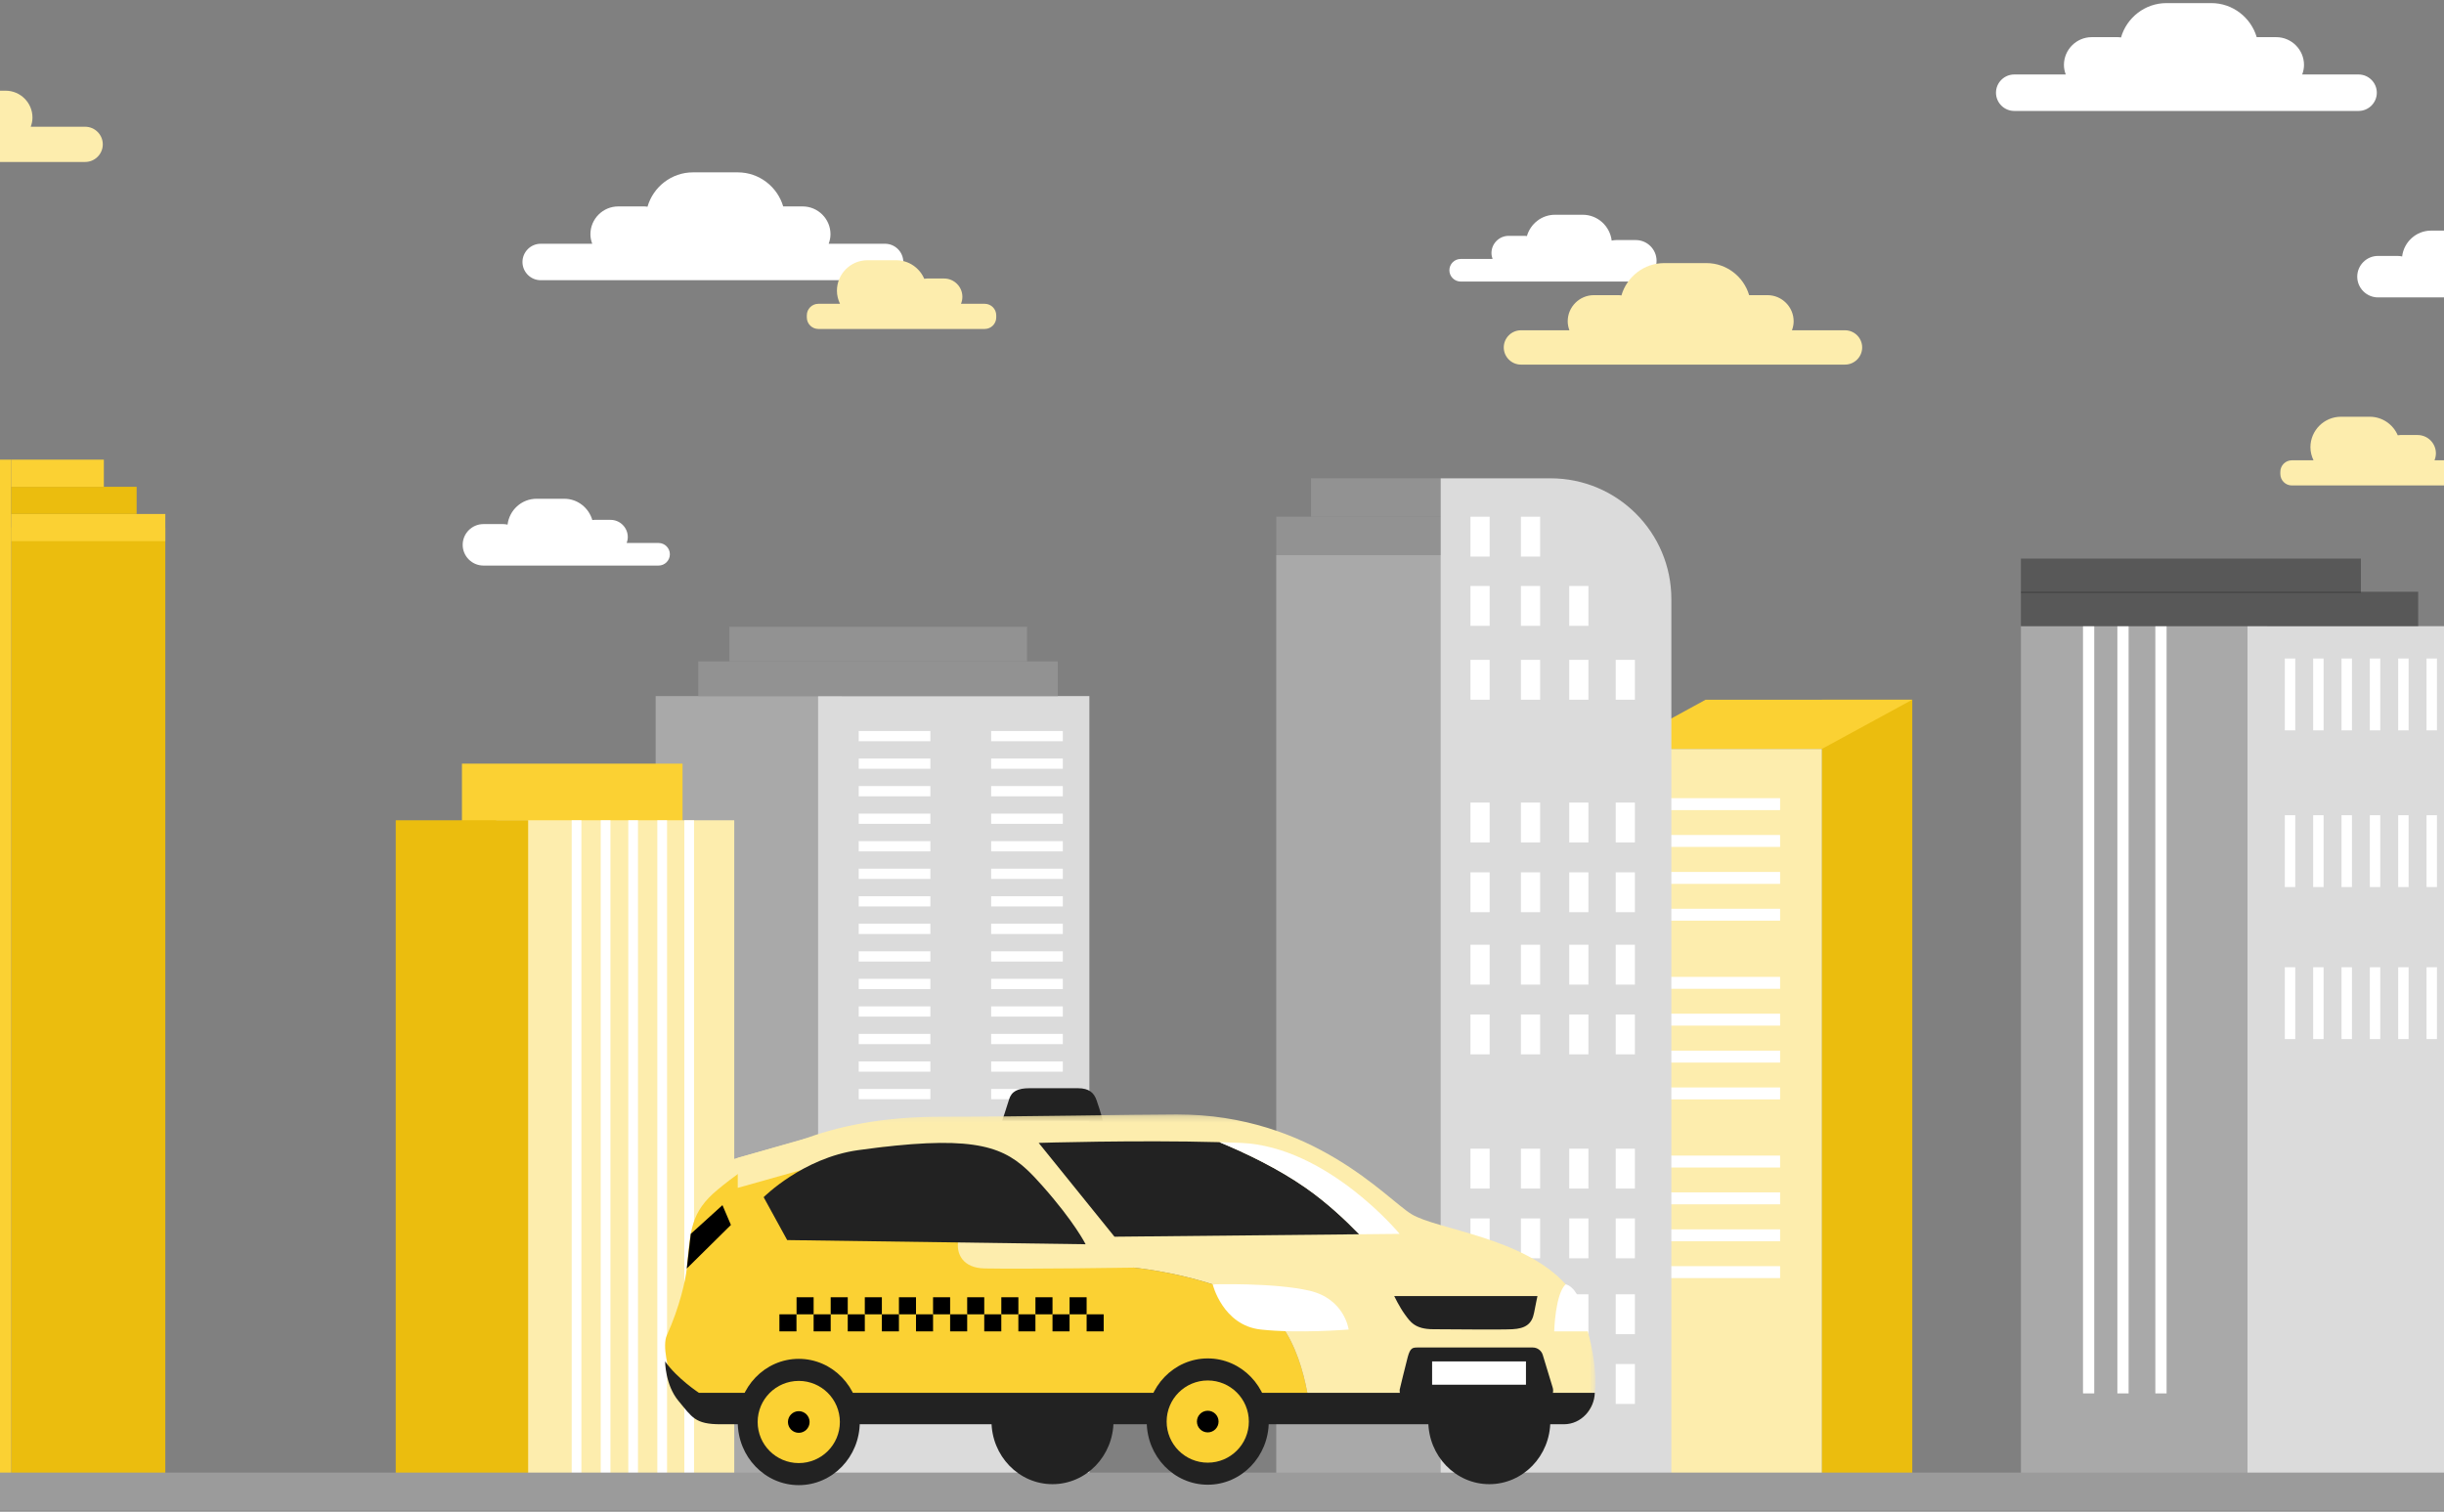 <?xml version="1.0" encoding="UTF-8"?>
<svg width="375px" height="232px" viewBox="0 0 375 232" version="1.1" xmlns="http://www.w3.org/2000/svg" xmlns:xlink="http://www.w3.org/1999/xlink">
    <rect x="0" y="0" width="375" height="232" fill="#808080" stroke="none"/>
    <!-- Generator: Sketch 39 (31667) - http://www.bohemiancoding.com/sketch -->
    <title>Footer/CityMobile</title>
    <desc>Created with Sketch.</desc>
    <defs>
        <polygon id="path-1" points="131.38 47.242 131.38 0.215 0.827 0.215 0.827 47.242 131.38 47.242"></polygon>
    </defs>
    <g id="Page-1" stroke="none" stroke-width="1" fill="none" fill-rule="evenodd">
        <g id="5.-Выбор-собеседника-(+)" transform="translate(0, -5714)">
            <g id="Footer/CityMobile" transform="translate(0, 5714)">
                <g id="Group-45" transform="translate(-533, 0)">
                    <g id="Group-42">
                        <polygon id="Fill-1" fill="#EBBD0E" points="534.734 227.748 558.364 227.748 558.364 80.968 534.734 80.968"></polygon>
                        <polygon id="Fill-2" fill="#FBD133" points="511.105 227.748 534.734 227.748 534.734 70.543 511.105 70.543"></polygon>
                        <polygon id="Fill-3" fill="#FBD133" points="534.734 83.051 558.364 83.051 558.364 78.882 534.734 78.882"></polygon>
                        <polygon id="Fill-4" fill="#EBBD0E" points="534.734 78.882 553.964 78.882 553.964 74.712 534.734 74.712"></polygon>
                        <polygon id="Fill-5" fill="#FBD133" points="534.734 74.712 548.934 74.712 548.934 70.543 534.734 70.543"></polygon>
                        <path d="M546.071,19.451 L537.715,19.451 C537.879,19.008 537.982,18.535 537.982,18.037 C537.982,15.771 536.13,13.919 533.866,13.919 L530.975,13.919 C530.119,11.01 527.422,8.869 524.246,8.869 L517.606,8.869 C514.413,8.869 511.708,11.033 510.866,13.964 C510.719,13.948 510.575,13.919 510.423,13.919 L506.526,13.919 C504.261,13.919 502.408,15.771 502.408,18.037 C502.408,18.535 502.511,19.008 502.676,19.451 L495.041,19.451 C493.555,19.451 492.34,20.668 492.34,22.153 C492.34,23.639 493.555,24.856 495.041,24.856 L507.073,24.856 L534.039,24.856 L546.071,24.856 C547.557,24.856 548.772,23.639 548.772,22.153 C548.772,20.668 547.557,19.451 546.071,19.451" id="Fill-73" fill="#FDEDAD"></path>
                        <polygon id="Fill-1" fill="#FDEDAD" points="783.854 228.286 812.566 228.286 812.566 114.929 783.854 114.929"></polygon>
                        <polygon id="Fill-2" fill="#FFFFFF" points="786.284 124.329 806.134 124.329 806.134 122.498 786.284 122.498"></polygon>
                        <polygon id="Fill-3" fill="#FFFFFF" points="786.284 129.978 806.134 129.978 806.134 128.147 786.284 128.147"></polygon>
                        <polygon id="Fill-4" fill="#FFFFFF" points="786.284 135.651 806.134 135.651 806.134 133.82 786.284 133.82"></polygon>
                        <polygon id="Fill-5" fill="#FFFFFF" points="786.284 141.299 806.134 141.299 806.134 139.469 786.284 139.469"></polygon>
                        <polygon id="Fill-6" fill="#FFFFFF" points="786.284 151.754 806.134 151.754 806.134 149.923 786.284 149.923"></polygon>
                        <polygon id="Fill-7" fill="#FFFFFF" points="786.284 157.404 806.134 157.404 806.134 155.573 786.284 155.573"></polygon>
                        <polygon id="Fill-8" fill="#FFFFFF" points="786.284 163.077 806.134 163.077 806.134 161.246 786.284 161.246"></polygon>
                        <polygon id="Fill-9" fill="#FFFFFF" points="786.284 168.725 806.134 168.725 806.134 166.895 786.284 166.895"></polygon>
                        <polygon id="Fill-10" fill="#FFFFFF" points="786.284 179.18 806.134 179.18 806.134 177.349 786.284 177.349"></polygon>
                        <polygon id="Fill-11" fill="#FFFFFF" points="786.284 184.829 806.134 184.829 806.134 182.998 786.284 182.998"></polygon>
                        <polygon id="Fill-12" fill="#FFFFFF" points="786.284 190.502 806.134 190.502 806.134 188.671 786.284 188.671"></polygon>
                        <polygon id="Fill-13" fill="#FFFFFF" points="786.284 196.15 806.134 196.15 806.134 194.32 786.284 194.32"></polygon>
                        <polygon id="Fill-14" fill="#EBBD0E" points="812.566 228.286 826.415 228.286 826.415 107.386 812.566 107.386"></polygon>
                        <polygon id="Fill-15" fill="#FBD133" points="794.71 107.386 826.414 107.386 812.567 114.929 780.909 114.929"></polygon>
                        <polygon id="Fill-16" fill="#A9A9A9" points="728.824 228.609 760.825 228.609 760.825 85.194 728.824 85.194"></polygon>
                        <polygon id="Fill-17" fill="#929292" points="728.824 85.194 754.053 85.194 754.053 79.301 728.824 79.301"></polygon>
                        <polygon id="Fill-18" fill="#929292" points="734.151 79.302 754.053 79.302 754.053 73.409 734.151 73.409"></polygon>
                        <path d="M789.448,228.609 L754.052,228.609 L754.052,73.409 L770.913,73.409 C781.15,73.409 789.448,81.707 789.448,91.942 L789.448,228.609 L789.448,228.609 Z" id="Fill-19" fill="#DBDBDB"></path>
                        <polygon id="Fill-21" fill="#FFFFFF" points="758.62 85.42 761.565 85.42 761.565 79.302 758.62 79.302"></polygon>
                        <polygon id="Fill-23" fill="#FFFFFF" points="766.367 85.42 769.312 85.42 769.312 79.302 766.367 79.302"></polygon>
                        <polygon id="Fill-24" fill="#FFFFFF" points="758.62 96.049 761.565 96.049 761.565 89.932 758.62 89.932"></polygon>
                        <polygon id="Fill-25" fill="#FFFFFF" points="766.367 96.049 769.312 96.049 769.312 89.932 766.367 89.932"></polygon>
                        <polygon id="Fill-26" fill="#FFFFFF" points="773.778 96.049 776.723 96.049 776.723 89.932 773.778 89.932"></polygon>
                        <polygon id="Fill-27" fill="#FFFFFF" points="758.62 107.386 761.565 107.386 761.565 101.268 758.62 101.268"></polygon>
                        <polygon id="Fill-28" fill="#FFFFFF" points="766.367 107.386 769.312 107.386 769.312 101.268 766.367 101.268"></polygon>
                        <polygon id="Fill-29" fill="#FFFFFF" points="773.778 107.386 776.723 107.386 776.723 101.268 773.778 101.268"></polygon>
                        <polygon id="Fill-30" fill="#FFFFFF" points="780.909 107.386 783.854 107.386 783.854 101.268 780.909 101.268"></polygon>
                        <polygon id="Fill-31" fill="#FFFFFF" points="758.62 129.291 761.565 129.291 761.565 123.173 758.62 123.173"></polygon>
                        <polygon id="Fill-32" fill="#FFFFFF" points="766.367 129.291 769.312 129.291 769.312 123.173 766.367 123.173"></polygon>
                        <polygon id="Fill-33" fill="#FFFFFF" points="773.778 129.291 776.723 129.291 776.723 123.173 773.778 123.173"></polygon>
                        <polygon id="Fill-34" fill="#FFFFFF" points="780.909 129.291 783.854 129.291 783.854 123.173 780.909 123.173"></polygon>
                        <polygon id="Fill-35" fill="#FFFFFF" points="758.62 139.995 761.565 139.995 761.565 133.878 758.62 133.878"></polygon>
                        <polygon id="Fill-36" fill="#FFFFFF" points="766.367 139.995 769.312 139.995 769.312 133.878 766.367 133.878"></polygon>
                        <polygon id="Fill-37" fill="#FFFFFF" points="773.778 139.995 776.723 139.995 776.723 133.878 773.778 133.878"></polygon>
                        <polygon id="Fill-38" fill="#FFFFFF" points="780.909 139.995 783.854 139.995 783.854 133.878 780.909 133.878"></polygon>
                        <polygon id="Fill-39" fill="#FFFFFF" points="758.62 151.109 761.565 151.109 761.565 144.991 758.62 144.991"></polygon>
                        <polygon id="Fill-40" fill="#FFFFFF" points="766.367 151.109 769.312 151.109 769.312 144.991 766.367 144.991"></polygon>
                        <polygon id="Fill-41" fill="#FFFFFF" points="773.778 151.109 776.723 151.109 776.723 144.991 773.778 144.991"></polygon>
                        <polygon id="Fill-42" fill="#FFFFFF" points="780.909 151.109 783.854 151.109 783.854 144.991 780.909 144.991"></polygon>
                        <polygon id="Fill-43" fill="#FFFFFF" points="758.62 161.813 761.565 161.813 761.565 155.696 758.62 155.696"></polygon>
                        <polygon id="Fill-44" fill="#FFFFFF" points="766.367 161.813 769.312 161.813 769.312 155.696 766.367 155.696"></polygon>
                        <polygon id="Fill-45" fill="#FFFFFF" points="773.778 161.813 776.723 161.813 776.723 155.696 773.778 155.696"></polygon>
                        <polygon id="Fill-46" fill="#FFFFFF" points="780.909 161.813 783.854 161.813 783.854 155.696 780.909 155.696"></polygon>
                        <polygon id="Fill-47" fill="#FFFFFF" points="758.62 182.409 761.565 182.409 761.565 176.291 758.62 176.291"></polygon>
                        <polygon id="Fill-48" fill="#FFFFFF" points="766.367 182.409 769.312 182.409 769.312 176.291 766.367 176.291"></polygon>
                        <polygon id="Fill-49" fill="#FFFFFF" points="773.778 182.409 776.723 182.409 776.723 176.291 773.778 176.291"></polygon>
                        <polygon id="Fill-50" fill="#FFFFFF" points="780.909 182.409 783.854 182.409 783.854 176.291 780.909 176.291"></polygon>
                        <polygon id="Fill-51" fill="#FFFFFF" points="758.62 193.113 761.565 193.113 761.565 186.996 758.62 186.996"></polygon>
                        <polygon id="Fill-52" fill="#FFFFFF" points="766.367 193.113 769.312 193.113 769.312 186.996 766.367 186.996"></polygon>
                        <polygon id="Fill-53" fill="#FFFFFF" points="773.778 193.113 776.723 193.113 776.723 186.996 773.778 186.996"></polygon>
                        <polygon id="Fill-54" fill="#FFFFFF" points="780.909 193.113 783.854 193.113 783.854 186.996 780.909 186.996"></polygon>
                        <polygon id="Fill-55" fill="#FFFFFF" points="758.62 204.757 761.565 204.757 761.565 198.64 758.62 198.64"></polygon>
                        <polygon id="Fill-56" fill="#FFFFFF" points="766.367 204.757 769.312 204.757 769.312 198.64 766.367 198.64"></polygon>
                        <polygon id="Fill-57" fill="#FFFFFF" points="773.778 204.757 776.723 204.757 776.723 198.64 773.778 198.64"></polygon>
                        <polygon id="Fill-58" fill="#FFFFFF" points="780.909 204.757 783.854 204.757 783.854 198.64 780.909 198.64"></polygon>
                        <polygon id="Fill-59" fill="#FFFFFF" points="758.62 215.462 761.565 215.462 761.565 209.344 758.62 209.344"></polygon>
                        <polygon id="Fill-60" fill="#FFFFFF" points="766.367 215.462 769.312 215.462 769.312 209.344 766.367 209.344"></polygon>
                        <polygon id="Fill-61" fill="#FFFFFF" points="773.778 215.462 776.723 215.462 776.723 209.344 773.778 209.344"></polygon>
                        <polygon id="Fill-62" fill="#FFFFFF" points="780.909 215.462 783.854 215.462 783.854 209.344 780.909 209.344"></polygon>
                        <polygon id="Fill-63" fill="#A9A9A9" points="633.602 226.859 662.151 226.859 662.151 106.83 633.602 106.83"></polygon>
                        <polygon id="Fill-64" fill="#DBDBDB" points="658.525 226.859 700.151 226.859 700.151 106.83 658.525 106.83"></polygon>
                        <polygon id="Fill-65" fill="#FFFFFF" points="664.758 113.759 675.754 113.759 675.754 112.187 664.758 112.187"></polygon>
                        <polygon id="Fill-66" fill="#FFFFFF" points="664.758 117.985 675.754 117.985 675.754 116.413 664.758 116.413"></polygon>
                        <polygon id="Fill-67" fill="#FFFFFF" points="664.758 122.212 675.754 122.212 675.754 120.64 664.758 120.64"></polygon>
                        <polygon id="Fill-68" fill="#FFFFFF" points="664.758 126.438 675.754 126.438 675.754 124.865 664.758 124.865"></polygon>
                        <polygon id="Fill-69" fill="#FFFFFF" points="664.758 130.663 675.754 130.663 675.754 129.091 664.758 129.091"></polygon>
                        <polygon id="Fill-70" fill="#FFFFFF" points="664.758 134.89 675.754 134.89 675.754 133.318 664.758 133.318"></polygon>
                        <polygon id="Fill-71" fill="#FFFFFF" points="664.758 139.116 675.754 139.116 675.754 137.544 664.758 137.544"></polygon>
                        <polygon id="Fill-72" fill="#FFFFFF" points="664.758 143.342 675.754 143.342 675.754 141.769 664.758 141.769"></polygon>
                        <polygon id="Fill-73" fill="#FFFFFF" points="664.758 147.569 675.754 147.569 675.754 145.996 664.758 145.996"></polygon>
                        <polygon id="Fill-74" fill="#FFFFFF" points="664.758 151.794 675.754 151.794 675.754 150.222 664.758 150.222"></polygon>
                        <polygon id="Fill-75" fill="#FFFFFF" points="664.758 156.021 675.754 156.021 675.754 154.449 664.758 154.449"></polygon>
                        <polygon id="Fill-76" fill="#FFFFFF" points="664.758 160.247 675.754 160.247 675.754 158.675 664.758 158.675"></polygon>
                        <polygon id="Fill-77" fill="#FFFFFF" points="664.758 164.473 675.754 164.473 675.754 162.9 664.758 162.9"></polygon>
                        <polygon id="Fill-78" fill="#FFFFFF" points="664.758 168.698 675.754 168.698 675.754 167.126 664.758 167.126"></polygon>
                        <polygon id="Fill-79" fill="#FFFFFF" points="685.08 113.759 696.076 113.759 696.076 112.187 685.08 112.187"></polygon>
                        <polygon id="Fill-80" fill="#FFFFFF" points="685.08 117.985 696.076 117.985 696.076 116.413 685.08 116.413"></polygon>
                        <polygon id="Fill-81" fill="#FFFFFF" points="685.08 122.212 696.076 122.212 696.076 120.64 685.08 120.64"></polygon>
                        <polygon id="Fill-82" fill="#FFFFFF" points="685.08 126.438 696.076 126.438 696.076 124.865 685.08 124.865"></polygon>
                        <polygon id="Fill-83" fill="#FFFFFF" points="685.08 130.663 696.076 130.663 696.076 129.091 685.08 129.091"></polygon>
                        <polygon id="Fill-84" fill="#FFFFFF" points="685.08 134.89 696.076 134.89 696.076 133.318 685.08 133.318"></polygon>
                        <polygon id="Fill-85" fill="#FFFFFF" points="685.08 139.116 696.076 139.116 696.076 137.544 685.08 137.544"></polygon>
                        <polygon id="Fill-86" fill="#FFFFFF" points="685.08 143.342 696.076 143.342 696.076 141.769 685.08 141.769"></polygon>
                        <polygon id="Fill-87" fill="#FFFFFF" points="685.08 147.569 696.076 147.569 696.076 145.996 685.08 145.996"></polygon>
                        <polygon id="Fill-88" fill="#FFFFFF" points="685.08 151.794 696.076 151.794 696.076 150.222 685.08 150.222"></polygon>
                        <polygon id="Fill-89" fill="#FFFFFF" points="685.08 156.021 696.076 156.021 696.076 154.449 685.08 154.449"></polygon>
                        <polygon id="Fill-90" fill="#FFFFFF" points="685.08 160.247 696.076 160.247 696.076 158.675 685.08 158.675"></polygon>
                        <polygon id="Fill-91" fill="#FFFFFF" points="685.08 164.473 696.076 164.473 696.076 162.9 685.08 162.9"></polygon>
                        <polygon id="Fill-92" fill="#FFFFFF" points="685.08 168.698 696.076 168.698 696.076 167.126 685.08 167.126"></polygon>
                        <polygon id="Fill-93" fill="#929292" points="640.141 106.83 695.3 106.83 695.3 101.508 640.141 101.508"></polygon>
                        <polygon id="Fill-94" fill="#929292" points="644.922 101.508 690.586 101.508 690.586 96.187 644.922 96.187"></polygon>
                        <polygon id="Fill-95" fill="#FBD133" points="603.88 126.461 637.73 126.461 637.73 117.199 603.88 117.199"></polygon>
                        <polygon id="Fill-96" fill="#FDEDAD" points="609.136 226.859 645.661 226.859 645.661 125.89 609.136 125.89"></polygon>
                        <polygon id="Fill-97" fill="#EBBD0E" points="593.72 226.859 614.038 226.859 614.038 125.89 593.72 125.89"></polygon>
                        <polygon id="Fill-98" fill="#FFFFFF" points="620.717 226.66 622.207 226.66 622.207 125.891 620.717 125.891"></polygon>
                        <polygon id="Fill-99" fill="#FFFFFF" points="625.173 226.66 626.663 226.66 626.663 125.891 625.173 125.891"></polygon>
                        <polygon id="Fill-100" fill="#FFFFFF" points="629.403 226.66 630.893 226.66 630.893 125.891 629.403 125.891"></polygon>
                        <polygon id="Fill-101" fill="#FFFFFF" points="633.859 226.66 635.349 226.66 635.349 125.891 633.859 125.891"></polygon>
                        <polygon id="Fill-102" fill="#FFFFFF" points="638.003 226.66 639.493 226.66 639.493 125.891 638.003 125.891"></polygon>
                        <path d="M607.175,80.433 L610.187,80.433 C610.425,80.433 610.655,80.464 610.879,80.514 C611.146,78.291 613.032,76.546 615.323,76.546 L619.582,76.546 C621.627,76.546 623.344,77.939 623.886,79.816 C623.986,79.804 624.084,79.785 624.187,79.785 L626.686,79.785 C628.138,79.785 629.326,80.973 629.326,82.425 C629.326,82.745 629.26,83.048 629.155,83.333 L634.05,83.333 C635.003,83.333 635.783,84.113 635.783,85.065 C635.783,86.018 635.003,86.798 634.05,86.798 L610.187,86.798 L609.045,86.798 L607.175,86.798 C605.425,86.798 603.993,85.365 603.993,83.615 C603.993,81.864 605.425,80.433 607.175,80.433" id="Fill-104" fill="#FFFFFF"></path>
                        <path d="M783.997,36.844 L780.985,36.844 C780.747,36.844 780.517,36.876 780.293,36.926 C780.025,34.702 778.14,32.959 775.848,32.959 L771.59,32.959 C769.546,32.959 767.828,34.35 767.286,36.227 C767.186,36.214 767.088,36.196 766.985,36.196 L764.486,36.196 C763.034,36.196 761.846,37.384 761.846,38.836 C761.846,39.156 761.912,39.459 762.017,39.743 L757.122,39.743 C756.169,39.743 755.389,40.523 755.389,41.476 C755.389,42.429 756.169,43.209 757.122,43.209 L780.985,43.209 L782.127,43.209 L783.997,43.209 C785.747,43.209 787.179,41.776 787.179,40.026 C787.179,38.277 785.747,36.844 783.997,36.844" id="Fill-105" fill="#FFFFFF"></path>
                        <path d="M816.094,50.689 L807.951,50.689 C808.111,50.257 808.212,49.797 808.212,49.31 C808.212,47.103 806.407,45.298 804.2,45.298 L801.383,45.298 C800.549,42.463 797.921,40.377 794.826,40.377 L788.355,40.377 C785.244,40.377 782.608,42.485 781.787,45.342 C781.644,45.326 781.503,45.298 781.355,45.298 L777.558,45.298 C775.35,45.298 773.545,47.103 773.545,49.31 C773.545,49.797 773.646,50.257 773.806,50.689 L766.366,50.689 C764.917,50.689 763.733,51.874 763.733,53.322 C763.733,54.77 764.917,55.956 766.366,55.956 L778.09,55.956 L804.369,55.956 L816.094,55.956 C817.542,55.956 818.726,54.77 818.726,53.322 C818.726,51.874 817.542,50.689 816.094,50.689" id="Fill-106" fill="#FDEDAD"></path>
                        <path d="M668.802,37.41 L660.15,37.41 C660.322,36.951 660.428,36.461 660.428,35.945 C660.428,33.6 658.509,31.681 656.164,31.681 L653.171,31.681 C652.285,28.67 649.493,26.452 646.204,26.452 L639.329,26.452 C636.024,26.452 633.221,28.693 632.351,31.727 C632.197,31.711 632.048,31.681 631.891,31.681 L627.855,31.681 C625.511,31.681 623.592,33.6 623.592,35.945 C623.592,36.461 623.7,36.951 623.87,37.41 L615.964,37.41 C614.425,37.41 613.166,38.669 613.166,40.208 C613.166,41.746 614.425,43.005 615.964,43.005 L628.422,43.005 L656.344,43.005 L668.802,43.005 C670.342,43.005 671.6,41.746 671.6,40.208 C671.6,38.669 670.342,37.41 668.802,37.41" id="Fill-107" fill="#FFFFFF"></path>
                        <path d="M684.095,46.624 L680.449,46.624 C680.588,46.292 680.665,45.93 680.665,45.549 C680.665,44.006 679.403,42.744 677.86,42.744 L675.205,42.744 C675.072,42.744 674.943,42.766 674.814,42.784 C674.098,41.115 672.438,39.939 670.516,39.939 L666.09,39.939 C663.519,39.939 661.415,42.043 661.415,44.615 C661.415,45.336 661.594,46.012 661.889,46.624 L658.561,46.624 C657.591,46.624 656.796,47.418 656.796,48.389 L656.796,48.723 C656.796,49.693 657.591,50.486 658.561,50.486 L684.095,50.486 C685.065,50.486 685.86,49.693 685.86,48.723 L685.86,48.389 C685.86,47.418 685.065,46.624 684.095,46.624" id="Fill-109" fill="#FDEDAD"></path>
                        <polygon id="Fill-38" fill="#A9A9A9" points="900.544 225.892 942.593 225.892 942.593 115.254 900.544 115.254"></polygon>
                        <polygon id="Fill-48" fill="#A9A9A9" points="843.086 228.654 880.892 228.654 880.892 96.102 843.086 96.102"></polygon>
                        <polygon id="Fill-49" fill="#DBDBDB" points="877.846 228.654 912.651 228.654 912.651 96.102 877.846 96.102"></polygon>
                        <polygon id="Fill-50" fill="#FFFFFF" points="883.576 112.088 885.176 112.088 885.176 101.061 883.576 101.061"></polygon>
                        <polygon id="Fill-51" fill="#FFFFFF" points="887.926 112.088 889.525 112.088 889.525 101.061 887.926 101.061"></polygon>
                        <polygon id="Fill-52" fill="#FFFFFF" points="892.274 112.088 893.873 112.088 893.873 101.061 892.274 101.061"></polygon>
                        <polygon id="Fill-53" fill="#FFFFFF" points="896.623 112.088 898.222 112.088 898.222 101.061 896.623 101.061"></polygon>
                        <polygon id="Fill-54" fill="#FFFFFF" points="900.973 112.088 902.572 112.088 902.572 101.061 900.973 101.061"></polygon>
                        <polygon id="Fill-55" fill="#FFFFFF" points="905.322 112.088 906.921 112.088 906.921 101.061 905.322 101.061"></polygon>
                        <polygon id="Fill-56" fill="#FFFFFF" points="883.576 136.139 885.176 136.139 885.176 125.113 883.576 125.113"></polygon>
                        <polygon id="Fill-57" fill="#FFFFFF" points="887.926 136.139 889.525 136.139 889.525 125.113 887.926 125.113"></polygon>
                        <polygon id="Fill-58" fill="#FFFFFF" points="892.274 136.139 893.873 136.139 893.873 125.113 892.274 125.113"></polygon>
                        <polygon id="Fill-59" fill="#FFFFFF" points="896.623 136.139 898.222 136.139 898.222 125.113 896.623 125.113"></polygon>
                        <polygon id="Fill-60" fill="#FFFFFF" points="900.973 136.139 902.572 136.139 902.572 125.113 900.973 125.113"></polygon>
                        <polygon id="Fill-61" fill="#FFFFFF" points="905.322 136.139 906.921 136.139 906.921 125.113 905.322 125.113"></polygon>
                        <polygon id="Fill-62" fill="#FFFFFF" points="883.576 159.472 885.176 159.472 885.176 148.445 883.576 148.445"></polygon>
                        <polygon id="Fill-63" fill="#FFFFFF" points="887.926 159.472 889.525 159.472 889.525 148.445 887.926 148.445"></polygon>
                        <polygon id="Fill-64" fill="#FFFFFF" points="892.274 159.472 893.873 159.472 893.873 148.445 892.274 148.445"></polygon>
                        <polygon id="Fill-65" fill="#FFFFFF" points="896.623 159.472 898.222 159.472 898.222 148.445 896.623 148.445"></polygon>
                        <polygon id="Fill-66" fill="#FFFFFF" points="900.973 159.472 902.572 159.472 902.572 148.445 900.973 148.445"></polygon>
                        <polygon id="Fill-67" fill="#FFFFFF" points="905.322 159.472 906.921 159.472 906.921 148.445 905.322 148.445"></polygon>
                        <polygon id="Fill-68" fill="#FFFFFF" points="852.611 213.847 854.333 213.847 854.333 96.101 852.611 96.101"></polygon>
                        <polygon id="Fill-69" fill="#FFFFFF" points="857.884 213.847 859.606 213.847 859.606 96.101 857.884 96.101"></polygon>
                        <polygon id="Fill-70" fill="#FFFFFF" points="863.71 213.847 865.432 213.847 865.432 96.101 863.71 96.101"></polygon>
                        <polygon id="Fill-71" fill-opacity="0.54" fill="#363636" points="843.086 96.101 904.039 96.101 904.039 90.817 843.086 90.817"></polygon>
                        <polygon id="Fill-72" fill-opacity="0.54" fill="#363636" points="843.085 91.015 895.248 91.015 895.248 85.731 843.085 85.731"></polygon>
                        <path d="M897.871,39.278 L900.883,39.278 C901.12,39.278 901.351,39.309 901.575,39.359 C901.842,37.137 903.727,35.392 906.018,35.392 L910.277,35.392 C912.322,35.392 914.04,36.784 914.581,38.661 C914.682,38.649 914.78,38.63 914.882,38.63 L917.382,38.63 C918.834,38.63 920.022,39.818 920.022,41.27 C920.022,41.589 919.956,41.893 919.85,42.177 L924.746,42.177 C925.698,42.177 926.478,42.957 926.478,43.909 C926.478,44.862 925.698,45.642 924.746,45.642 L900.883,45.642 L899.74,45.642 L897.871,45.642 C896.121,45.642 894.688,44.209 894.688,42.46 C894.688,40.709 896.121,39.278 897.871,39.278" id="Fill-74" fill="#FFFFFF"></path>
                        <path d="M894.894,11.431 L886.242,11.431 C886.413,10.972 886.52,10.482 886.52,9.966 C886.52,7.621 884.601,5.703 882.256,5.703 L879.262,5.703 C878.377,2.692 875.585,0.475 872.296,0.475 L865.42,0.475 C862.115,0.475 859.313,2.716 858.442,5.751 C858.289,5.733 858.14,5.703 857.983,5.703 L853.947,5.703 C851.602,5.703 849.684,7.621 849.684,9.966 C849.684,10.482 849.791,10.972 849.961,11.431 L842.056,11.431 C840.517,11.431 839.258,12.69 839.258,14.228 C839.258,15.766 840.517,17.026 842.056,17.026 L854.514,17.026 L882.436,17.026 L894.894,17.026 C896.433,17.026 897.692,15.766 897.692,14.228 C897.692,12.69 896.433,11.431 894.894,11.431" id="Fill-81" fill="#FFFFFF"></path>
                        <path d="M910.187,70.643 L906.54,70.643 C906.678,70.311 906.757,69.949 906.757,69.568 C906.757,68.026 905.494,66.764 903.951,66.764 L901.297,66.764 C901.162,66.764 901.035,66.786 900.905,66.804 C900.19,65.135 898.529,63.959 896.607,63.959 L892.182,63.959 C889.61,63.959 887.505,66.063 887.505,68.634 C887.505,69.355 887.685,70.031 887.98,70.643 L884.652,70.643 C883.681,70.643 882.888,71.437 882.888,72.407 L882.888,72.742 C882.888,73.711 883.681,74.505 884.652,74.505 L910.187,74.505 C911.156,74.505 911.951,73.711 911.951,72.742 L911.951,72.407 C911.951,71.437 911.156,70.643 910.187,70.643" id="Fill-85" fill="#FDEDAD"></path>
                        <polygon id="Fill-31" fill="#9B9B9B" points="0 231.845 1440 231.845 1440 226 0 226"></polygon>
                        <g id="Page-1" transform="translate(635.053, 167.009)">
                            <path d="M51.713,4.992 C51.713,4.992 52.397,2.995 52.769,1.748 C53.142,0.499 54.057,0.001 55.939,0.001 L63.333,0.001 C65.097,0.001 65.82,0.748 66.201,1.84 C66.834,3.654 67.166,4.992 67.166,4.992 L51.713,4.992 L51.713,4.992 Z" id="Fill-1" fill="#222222"></path>
                            <path d="M135.823,51.078 C135.823,56.431 131.633,60.77 126.462,60.77 C121.293,60.77 117.101,56.431 117.101,51.078 C117.101,45.726 121.293,41.386 126.462,41.386 C131.633,41.386 135.823,45.726 135.823,51.078" id="Fill-3" fill="#222222"></path>
                            <path d="M68.8,51.078 C68.8,56.431 64.609,60.77 59.439,60.77 C54.269,60.77 50.078,56.431 50.078,51.078 C50.078,45.726 54.269,41.386 59.439,41.386 C64.609,41.386 68.8,45.726 68.8,51.078" id="Fill-5" fill="#222222"></path>
                            <polygon id="Fill-7" fill="#FDEDAD" points="9.695 17.137 6.926 11.871 20.923 7.945"></polygon>
                            <g id="Group-11" transform="translate(11.361, 3.807)">
                                <mask id="mask-2" fill="white">
                                    <use xlink:href="#path-1"></use>
                                </mask>
                                <g id="Clip-10"></g>
                                <path d="M126.833,26.295 C120.326,19.076 107.034,17.886 103.157,15.52 C99.281,13.156 88.049,0.215 67.158,0.215 C60.514,0.215 43.622,0.574 30.884,0.574 C21.858,0.574 14.925,2.082 9.562,4.138 C6.013,5.499 3.152,7.098 0.827,8.659 C6.518,6.655 13.842,5.017 22.053,5.216 C39.153,5.63 49.794,15.117 49.794,15.117 L57.036,23.429 C57.036,23.429 69.431,23.867 79.188,29.005 C85.682,32.426 87.34,42.377 87.764,47.242 C110.726,47.208 128.709,46.936 129.862,46.191 C133.186,44.046 130.54,30.409 126.833,26.295" id="Fill-9" fill="#FDEDAD" mask="url(#mask-2)"></path>
                            </g>
                            <path d="M90.549,32.813 C80.791,27.674 68.396,27.236 68.396,27.236 L61.155,18.924 C61.155,18.924 50.513,9.438 33.414,9.022 C25.202,8.823 17.878,10.461 12.187,12.466 C10.555,13.562 9.187,14.637 8.03,15.596 C3.893,19.031 3.877,21.864 3.322,27.679 C3.165,29.333 2.243,33.579 0.269,37.907 C-0.462,39.512 0.444,43.266 1.246,45.091 C2.382,47.68 5.487,50.449 8.032,50.449 C27.423,50.449 67.242,51.096 99.125,51.048 C98.701,46.184 97.042,36.233 90.549,32.813" id="Fill-12" fill="#FBD133"></path>
                            <path d="M0,41.93 C0,41.93 0,45.553 2.076,48.022 C4.153,50.491 4.568,51.575 8.514,51.575 L137.901,51.575 C140.601,51.575 142.577,49.237 142.649,46.752 L5.192,46.752 C5.192,46.752 1.869,44.583 0,41.93" id="Fill-14" fill="#222222"></path>
                            <path d="M64.519,18.924 L50.12,18.924 C44.581,18.924 42.366,27.537 49.012,27.661 C55.658,27.785 71.925,27.535 71.925,27.535 L64.519,18.924 Z" id="Fill-16" fill="#FDEDAD"></path>
                            <polygon id="Fill-18" fill="#FDEDAD" points="33.414 9.023 21.594 7.696 11.146 10.688 11.146 15.296"></polygon>
                            <polygon id="Fill-20" fill="#000000" points="3.938 22.355 8.799 17.948 10.097 20.986 3.322 27.679"></polygon>
                            <path d="M29.868,51.227 C29.868,56.579 25.678,60.919 20.507,60.919 C15.337,60.919 11.146,56.579 11.146,51.227 C11.146,45.875 15.337,41.535 20.507,41.535 C25.678,41.535 29.868,45.875 29.868,51.227" id="Fill-22" fill="#222222"></path>
                            <path d="M26.814,51.227 C26.814,54.71 23.991,57.533 20.508,57.533 C17.024,57.533 14.2,54.71 14.2,51.227 C14.2,47.744 17.024,44.921 20.508,44.921 C23.991,44.921 26.814,47.744 26.814,51.227" id="Fill-24" fill="#FBD133"></path>
                            <path d="M22.169,51.227 C22.169,52.145 21.425,52.888 20.508,52.888 C19.59,52.888 18.847,52.145 18.847,51.227 C18.847,50.309 19.59,49.566 20.508,49.566 C21.425,49.566 22.169,50.309 22.169,51.227" id="Fill-26" fill="#000000"></path>
                            <path d="M92.621,51.161 C92.621,56.515 88.431,60.853 83.26,60.853 C78.09,60.853 73.899,56.515 73.899,51.161 C73.899,45.809 78.09,41.47 83.26,41.47 C88.431,41.47 92.621,45.809 92.621,51.161" id="Fill-28" fill="#222222"></path>
                            <path d="M89.567,51.161 C89.567,54.645 86.744,57.469 83.261,57.469 C79.777,57.469 76.953,54.645 76.953,51.161 C76.953,47.679 79.777,44.855 83.261,44.855 C86.744,44.855 89.567,47.679 89.567,51.161" id="Fill-30" fill="#FBD133"></path>
                            <path d="M84.922,51.161 C84.922,52.079 84.178,52.823 83.261,52.823 C82.343,52.823 81.6,52.079 81.6,51.161 C81.6,50.244 82.343,49.5 83.261,49.5 C84.178,49.5 84.922,50.244 84.922,51.161" id="Fill-32" fill="#000000"></path>
                            <path d="M136.419,37.32 L141.578,37.32 C141.578,37.32 140.838,30.795 138.194,30.102 C136.582,31.476 136.419,37.32 136.419,37.32" id="Fill-34" fill="#FFFFFF"></path>
                            <path d="M133.129,39.795 L115.543,39.795 C114.709,39.795 114.344,39.795 113.942,41.27 C113.604,42.512 112.708,46.27 112.708,46.27 C112.626,47.211 113.367,48.022 114.308,48.022 L134.648,48.022 C135.727,48.022 136.499,46.974 136.185,45.938 L134.665,40.938 C134.459,40.259 133.836,39.795 133.129,39.795" id="Fill-36" fill="#222222"></path>
                            <path d="M111.871,31.903 C111.871,31.903 112.667,33.565 113.498,34.707 C114.328,35.849 115.056,36.988 117.859,36.99 C120.663,36.992 128.036,37.091 130.009,36.99 C131.981,36.888 133.004,36.202 133.331,34.47 C133.563,33.238 133.851,31.903 133.851,31.903 L111.871,31.903 Z" id="Fill-38" fill="#222222"></path>
                            <path d="M84.016,30.102 C84.016,30.102 85.561,36.396 91.38,37.036 C97.199,37.676 104.879,37.036 104.879,37.036 C104.879,37.036 104.283,32.329 98.856,31.073 C93.43,29.817 84.016,30.102 84.016,30.102" id="Fill-40" fill="#FFFFFF"></path>
                            <path d="M57.874,14.965 C57.047,14.034 56.265,13.187 55.446,12.431 C51.33,8.631 46.259,7.199 29.629,9.505 C21.145,10.682 15.119,16.724 15.119,16.724 L16.325,18.924 L18.73,23.309 L64.519,23.95 C64.519,23.95 62.858,20.585 57.874,14.965" id="Fill-42" fill="#222222"></path>
                            <polygon id="Fill-44" fill="#000000" points="20.169 34.702 22.787 34.702 22.787 32.084 20.169 32.084"></polygon>
                            <polygon id="Fill-46" fill="#000000" points="22.787 37.32 25.405 37.32 25.405 34.702 22.787 34.702"></polygon>
                            <polygon id="Fill-47" fill="#000000" points="17.537 37.32 20.155 37.32 20.155 34.702 17.537 34.702"></polygon>
                            <polygon id="Fill-48" fill="#000000" points="25.405 34.702 28.023 34.702 28.023 32.084 25.405 32.084"></polygon>
                            <polygon id="Fill-49" fill="#000000" points="28.023 37.32 30.641 37.32 30.641 34.702 28.023 34.702"></polygon>
                            <polygon id="Fill-50" fill="#000000" points="30.641 34.702 33.259 34.702 33.259 32.084 30.641 32.084"></polygon>
                            <polygon id="Fill-51" fill="#000000" points="33.259 37.32 35.877 37.32 35.877 34.702 33.259 34.702"></polygon>
                            <polygon id="Fill-52" fill="#000000" points="35.877 34.702 38.495 34.702 38.495 32.084 35.877 32.084"></polygon>
                            <polygon id="Fill-53" fill="#000000" points="41.113 34.702 43.731 34.702 43.731 32.084 41.113 32.084"></polygon>
                            <polygon id="Fill-54" fill="#000000" points="38.495 37.32 41.113 37.32 41.113 34.702 38.495 34.702"></polygon>
                            <polygon id="Fill-55" fill="#000000" points="43.731 37.32 46.349 37.32 46.349 34.702 43.731 34.702"></polygon>
                            <polygon id="Fill-56" fill="#000000" points="46.349 34.702 48.967 34.702 48.967 32.084 46.349 32.084"></polygon>
                            <polygon id="Fill-57" fill="#000000" points="48.967 37.32 51.584 37.32 51.584 34.702 48.967 34.702"></polygon>
                            <polygon id="Fill-58" fill="#000000" points="51.586 34.702 54.204 34.702 54.204 32.084 51.586 32.084"></polygon>
                            <polygon id="Fill-59" fill="#000000" points="54.202 37.32 56.82 37.32 56.82 34.702 54.202 34.702"></polygon>
                            <polygon id="Fill-60" fill="#000000" points="56.822 34.702 59.44 34.702 59.44 32.084 56.822 32.084"></polygon>
                            <polygon id="Fill-61" fill="#000000" points="62.058 34.702 64.676 34.702 64.676 32.084 62.058 32.084"></polygon>
                            <polygon id="Fill-62" fill="#000000" points="59.44 37.32 62.058 37.32 62.058 34.702 59.44 34.702"></polygon>
                            <polygon id="Fill-63" fill="#000000" points="64.676 37.32 67.294 37.32 67.294 34.702 64.676 34.702"></polygon>
                            <path d="M98.302,15.296 C94.11,12.366 89.196,10.001 85.053,8.283 C72.307,7.932 57.32,8.393 57.32,8.393 L60.361,12.158 L68.95,22.792 L103.996,22.442 L106.499,22.417 C104.421,20.263 101.549,17.564 98.302,15.296" id="Fill-64" fill="#222222"></path>
                            <path d="M88.333,8.393 C87.266,8.349 86.167,8.314 85.053,8.282 C89.197,10.001 94.11,12.366 98.302,15.297 C101.548,17.565 104.42,20.264 106.5,22.417 L112.702,22.355 C112.702,22.355 101.625,8.94 88.333,8.393" id="Fill-65" fill="#FFFFFF"></path>
                            <polygon id="Fill-66" fill="#FFFFFF" points="117.686 45.506 132.085 45.506 132.085 41.929 117.686 41.929"></polygon>
                        </g>
                    </g>
                </g>
            </g>
        </g>
    </g>
</svg>